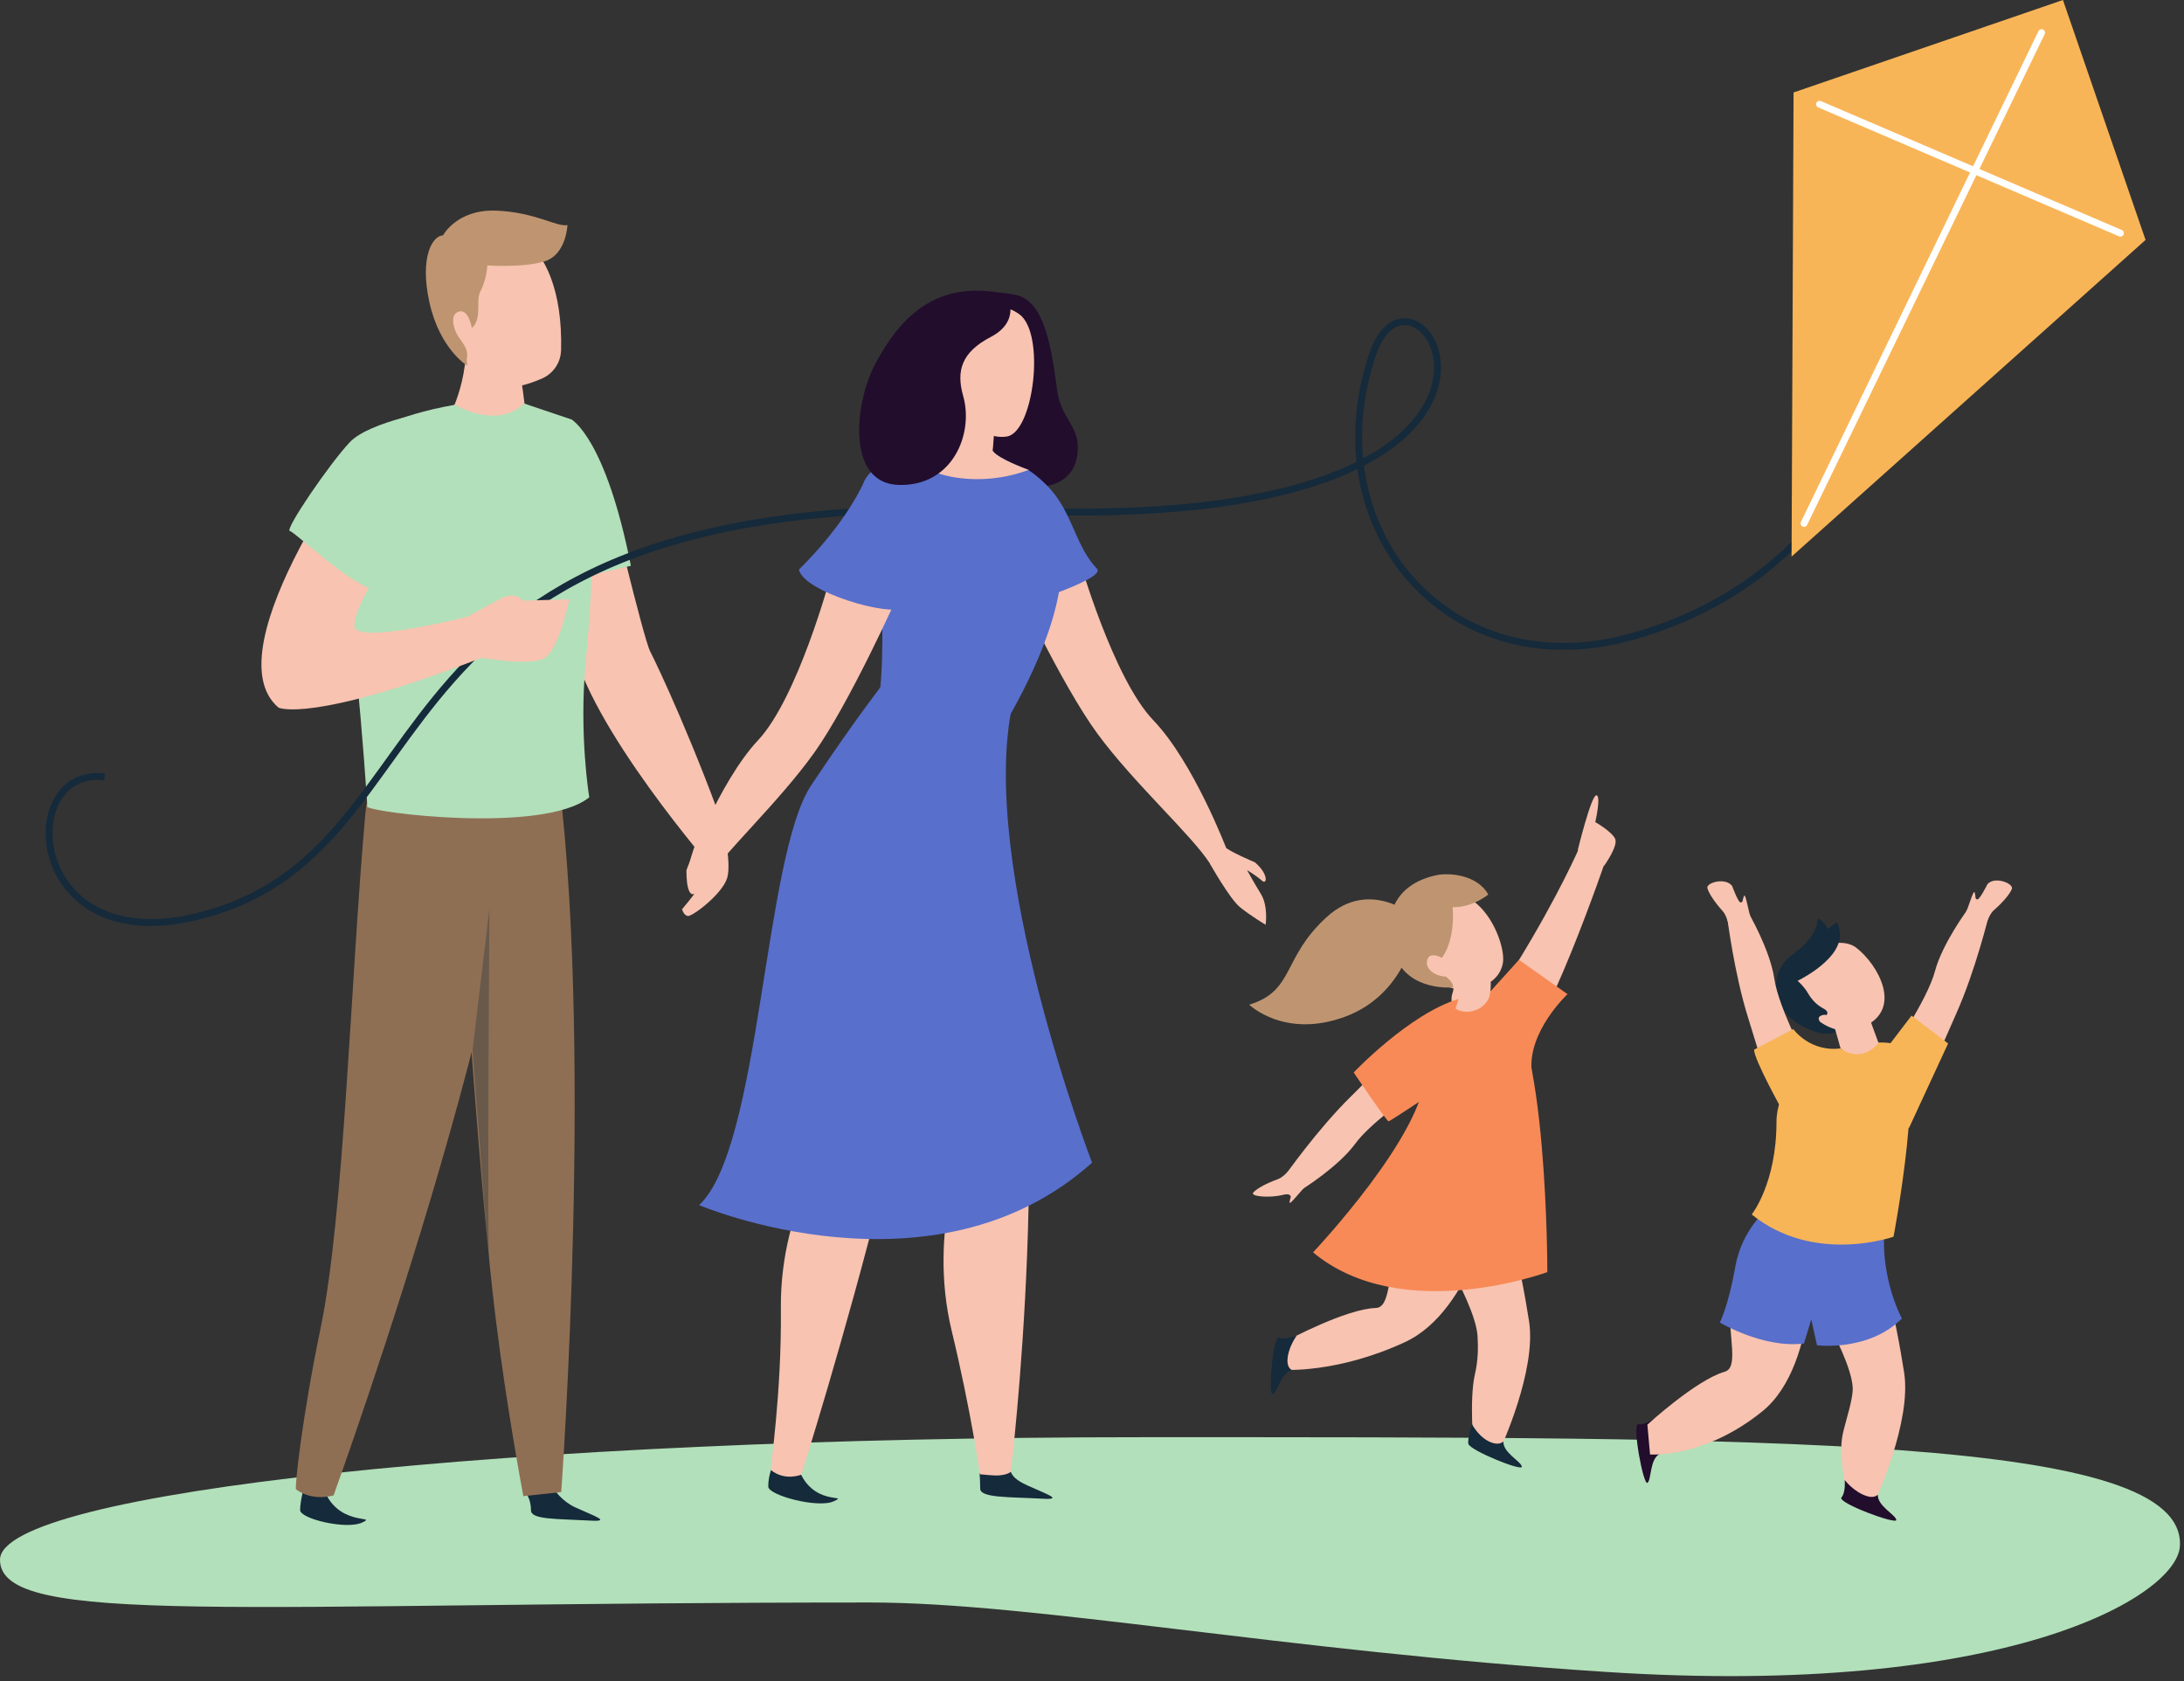 <svg width="317" height="244" viewBox="0 0 317 244" fill="none" xmlns="http://www.w3.org/2000/svg">
<rect x="0" y="0" width="317" height="244" fill="#333333" stroke="none"/>
<g clip-path="url(#clip0_3163_929)">
<path d="M0 226.37C0 236.19 34.59 232.57 126.25 232.57C150.11 232.57 185.98 239.57 233 242.64C291.22 246.44 315.92 231.68 316.4 224.43C317.46 208.35 257.62 208.58 165.97 208.58C74.32 208.58 0 216.55 0 226.37Z" fill="#B2E0BA"/>
<path d="M208.45 154.76C208.15 156.02 207.37 157.1 206.3 157.82C203.82 159.48 198.64 163.34 196.73 165.96C194.24 169.37 188.97 172.62 188.97 172.62L186.44 170.71C186.44 170.71 191.17 163.95 196.06 159.15C200.95 154.35 205.64 149.02 207.76 150.81C208.87 151.74 208.79 153.39 208.46 154.76H208.45Z" fill="#F8C3B0"/>
<path d="M188.33 168.23C188.33 168.23 186.8 170.67 185.44 171.15C184.08 171.63 182.45 172.44 181.92 173.06C181.39 173.68 184.36 173.87 186.14 173.43C186.14 173.43 186.95 173.19 187.22 173.45C187.5 173.71 187.24 173.82 187.18 174.47C187.12 175.12 188.9 172.59 189.73 172C190.56 171.41 188.32 168.23 188.32 168.23H188.33Z" fill="#F8C3B0"/>
<path d="M240.22 205.8C240.22 205.8 238.79 206.87 237.81 206.7C236.83 206.53 238.53 215.68 239.13 215.2C239.72 214.72 239.44 211.79 240.88 211.01C240.88 211.01 240.17 210.89 239.9 209.82C239.41 207.89 240.22 205.8 240.22 205.8Z" fill="#220D2C"/>
<path d="M216.51 173.19C217.13 173.25 213.83 190.19 203.93 194.78C194.02 199.37 186.22 198.8 186.22 198.8L186.91 194.5C186.91 194.5 195.38 189.95 199.68 189.83C203.98 189.7 198.09 171.34 216.51 173.18V173.19Z" fill="#F8C3B0"/>
<path d="M204.98 174.93C205.31 174.93 214.13 188.54 214.46 193.89C214.56 195.5 214.56 197.35 214.08 199.44C213.23 203.16 213.9 210.03 213.9 210.03C214.9 210.25 217.81 210.17 217.81 210.17C217.81 210.17 223.05 198.9 221.94 191.77C220.82 184.63 218.26 171.25 214.91 170.8C211.56 170.35 204.98 174.93 204.98 174.93Z" fill="#F8C3B0"/>
<path d="M233.33 124.07C233.33 124.07 223.76 152.24 219.78 152.77C215.79 153.3 213.67 150.38 220.05 140.02C226.43 129.66 229.35 122.75 229.35 122.75L233.34 124.07H233.33Z" fill="#F8C3B0"/>
<path d="M190.59 181.75C190.59 181.75 206.87 164.54 206.87 155.6C206.87 146.66 213.47 141.82 217.79 144.44C224.63 148.59 224.59 184.62 224.59 184.62C224.59 184.62 203.45 192.45 190.59 181.76V181.75Z" fill="#F88A57"/>
<path d="M210.9 146.07C210.9 146.07 210.44 145.17 210.85 144.04C211.26 142.92 210.55 141.45 210.22 139.86L215.83 138.77C215.83 138.77 216.58 141.03 216.33 143.88C216.08 146.73 212.42 147.66 210.89 146.07H210.9Z" fill="#F8C3B0"/>
<path d="M211.73 143.56C214.72 143.79 217.55 142.58 218.12 139.88C218.79 136.71 214.22 126.38 207.76 130.96C199.94 136.5 207.35 143.22 211.73 143.56Z" fill="#F8C3B0"/>
<path d="M213.66 206.7C213.66 206.7 212.95 208.94 213.13 209.56C213.42 210.52 221 213.6 220.89 212.85C220.78 212.09 218.13 210.83 218.21 209.19C218.21 209.19 217.75 209.74 216.68 209.42C214.77 208.85 213.66 206.71 213.66 206.71V206.7Z" fill="#152A3B"/>
<path d="M188.21 193.83C188.21 193.83 186.56 194.51 185.66 194.13C184.76 193.75 184.04 202.66 184.74 202.34C185.44 202.02 185.92 199.24 187.51 198.83C187.51 198.83 186.86 198.56 186.87 197.5C186.89 195.59 188.22 193.83 188.22 193.83H188.21Z" fill="#152A3B"/>
<path d="M196.48 155.65C196.48 155.65 204.5 147.17 211.7 144.98L207.42 158.95C207.42 158.95 201.82 162.68 201.56 162.74C201.3 162.8 196.48 155.64 196.48 155.64V155.65Z" fill="#F88A57"/>
<path d="M216.33 143.88L220.47 139.3L227.52 144.28C227.52 144.28 221.77 149.65 222.31 155.4C222.85 161.15 215.42 147.39 216.33 143.88Z" fill="#F88A57"/>
<path d="M210.92 143.3C210.92 143.3 204.44 143.96 202.45 138.66C200.46 133.36 202.24 128.27 208.63 126.99C210.12 126.69 214.32 126.81 216.02 129.82C216.02 129.82 213.72 131.74 210.84 131.66C210.84 131.66 211.36 136.08 209.29 139.02C209.29 139.02 207.52 137.99 207.16 139.31C206.8 140.63 208.26 141.67 209.88 141.74C209.88 141.74 210.98 142.54 210.91 143.29L210.92 143.3Z" fill="#BF9571"/>
<path d="M205.61 133.26C205.61 133.26 199 127.19 192.52 133.13C186.04 139.07 187.93 143.79 181.32 145.81C181.32 145.81 186.45 150.8 195.22 147.56C203.99 144.32 205.34 135.28 205.34 135.28L205.61 133.26Z" fill="#BF9571"/>
<path d="M229.01 123.35C229.01 123.35 230.96 115.42 231.7 115.42C232.44 115.42 231.55 119.31 231.55 119.31C231.55 119.31 233.99 120.71 234.44 121.75C234.89 122.79 232.84 125.64 232.84 125.64L229 123.34L229.01 123.35Z" fill="#F8C3B0"/>
<path d="M76.53 216.98C76.53 216.98 77.07 217.82 77.07 219.19C77.07 220.56 80.74 220.41 85.8 220.69C88.76 220.85 86.2 220 83.53 218.78C81.71 217.95 80.36 216.35 79.7 214.94L76.53 216.97V216.98Z" fill="#152A3B"/>
<path d="M44.15 215.73C44.15 215.73 43.56 217.86 43.56 219.15C43.56 220.44 50.27 222.02 52.53 220.98C55.1 219.8 48.75 221.81 46.83 215.62L44.15 215.74V215.73Z" fill="#152A3B"/>
<path d="M88.21 70.89C88.21 70.89 93.39 92.68 94.38 94.56C95.37 96.45 101.03 108.47 106.02 122.85L103.9 126.61C103.9 126.61 85.12 105.14 82.99 92.94C80.87 80.73 72.94 69.29 88.21 70.89Z" fill="#F8C3B0"/>
<path d="M57.18 104.59C56.86 109.58 53.56 112.1 53.03 118.08C50.85 142.63 49.97 176.22 46.51 192.88C43.79 205.98 42.76 216 42.96 216.15C45.45 217.98 48.42 217.02 48.42 217.02C48.42 217.02 80.95 127.25 75.13 102.65C72.27 90.59 57.47 100.11 57.18 104.59Z" fill="#8F6F54"/>
<path d="M70.1 104.26C62.06 124.32 67.28 136.06 67.28 136.06C67.28 136.06 69.59 172.13 71.93 191.21C73.56 204.49 75.96 217.13 75.96 217.13L81.46 216.55C81.46 216.55 86.35 149.61 80.65 109.7C78.9 97.43 71.77 100.08 70.1 104.26Z" fill="#8F6F54"/>
<path d="M53.33 117.06C53.33 117.87 78.86 121.12 85.53 115.71C85.53 115.71 84.01 106.6 85.02 95.99C86.7 78.46 86.64 61.29 79.59 60.33C67.7 58.71 57.7 64.65 57.7 64.65L53.33 117.06Z" fill="#B2E0BA"/>
<path d="M64.43 61.84C64.43 61.84 67.93 56.67 67.65 49.1L74.7 48.99C74.7 48.99 76.61 60.5 76.24 60.62C75.87 60.73 64.43 61.85 64.43 61.85V61.84Z" fill="#F8C3B0"/>
<path d="M81.43 50.88C81.38 52.67 80.26 54.26 78.62 54.96C76.78 55.75 74.19 56.56 71.53 56.41C66.53 56.13 62.42 38.27 66.88 34.19C71.13 30.3 81.9 33.33 81.44 50.89L81.43 50.88Z" fill="#F8C3B0"/>
<path d="M56.83 63.53L65.99 58.75C65.99 58.75 72.26 62.43 76.05 58.55L82.93 60.87C82.93 60.87 92.09 69.71 78.54 72.49C65 75.28 56.83 63.53 56.83 63.53Z" fill="#B2E0BA"/>
<path d="M68.49 47.6C68.49 47.6 68.04 44.9 66.69 45.2C65.34 45.5 65.72 47.37 66.32 48.5C66.92 49.62 68.12 50.52 67.74 52.17L67.81 53.07C67.81 53.07 63.84 50.67 62.34 43.92C60.84 37.17 62.86 34.17 64.29 34.17C64.29 34.17 66.31 30.35 72.01 30.57C77.71 30.79 80.78 32.97 82.36 32.67C82.36 32.67 82.21 36.94 79.06 37.92C75.91 38.9 70.74 38.52 70.74 38.52C70.74 38.52 70.59 40.69 69.77 42.19C68.95 43.69 70.07 46.16 68.5 47.59L68.49 47.6Z" fill="#BF9571"/>
<path d="M50.6 88.12C50.6 88.12 51.97 96.95 53.33 117.06C53.59 120.85 66 58.75 66 58.75C56.91 60.35 53.9 62.87 53.9 62.87L50.6 88.12Z" fill="#B2E0BA"/>
<path d="M82.93 60.87C82.93 60.87 87.88 63.45 91.57 82.11L80.09 84.78L82.93 60.87Z" fill="#B2E0BA"/>
<path d="M101.37 121.29C101.37 121.29 99.91 125.12 99.97 126.08C100.03 127.03 101.09 129.13 100.98 129.42C100.87 129.72 99 131.96 99 131.96C99 131.96 99.19 132.79 99.81 132.94C100.43 133.09 104.82 129.78 105.54 127.44C106.26 125.1 104.79 119.21 104.79 119.21L101.38 121.29H101.37Z" fill="#F8C3B0"/>
<path opacity="0.32" d="M68.59 152.38L71.04 131.85C71.04 131.85 70.66 181.76 71.04 185.34C71.42 188.92 68.59 152.38 68.59 152.38Z" fill="#152A3B"/>
<path d="M265.56 137.95C265.56 137.95 267.98 137.57 266.68 133.83C266.68 133.83 262.59 136.63 259.76 138.87C256.93 141.11 256.31 147.35 263.52 149.76C268.57 151.44 269.91 145 269.91 145L265.56 137.95Z" fill="#152A3B"/>
<path d="M273.93 153.34C274.31 153.14 279.75 145.1 280.84 140.99C281.93 136.88 285.64 131.93 285.64 131.93L288.68 132.83C288.68 132.83 286.73 140.9 283.91 147.18C281.1 153.46 278.67 160.16 276.05 159.23C273.43 158.3 273.92 153.34 273.92 153.34H273.93Z" fill="#F8C3B0"/>
<path d="M287.81 135.85C287.81 135.85 288.35 133 289.44 132.06C290.53 131.12 291.75 129.77 292.02 129C292.29 128.23 289.55 127.11 288.47 128.32C288.47 128.32 287.31 130.68 286.96 130.53C286.61 130.38 286.81 130.19 286.62 129.55C286.44 128.91 285.7 131.94 285.14 132.79C284.58 133.64 287.81 135.85 287.81 135.85Z" fill="#F8C3B0"/>
<path d="M262.54 178.8C263.16 178.71 264.31 197.9 255.84 204.79C247.37 211.68 239.5 211.09 239.5 211.09L239.11 206.76C239.11 206.76 246.2 200.26 250.33 199.08C254.47 197.9 244.23 181.55 262.54 178.8Z" fill="#F8C3B0"/>
<path d="M259.43 182.36C259.76 182.36 268.58 195.97 268.91 201.32C269.01 202.93 267.97 205.93 267.49 208.02C266.64 211.74 268.34 217.46 268.34 217.46C269.34 217.68 272.25 217.61 272.25 217.61C272.25 217.61 277.49 206.34 276.38 199.21C275.26 192.07 272.7 178.69 269.35 178.24C266 177.79 259.42 182.37 259.42 182.37L259.43 182.36Z" fill="#F8C3B0"/>
<path d="M260.17 173.01C259.75 172.95 253.21 176.28 251.87 183.86C250.88 189.48 249.63 191.94 249.63 191.94C249.63 191.94 255.96 195.73 261.84 194.98L262.9 191.47L263.73 195.24C263.73 195.24 271.23 196.2 276.05 191.35C276.05 191.35 272.12 184.16 273.93 175.75C275.74 167.34 260.17 173.02 260.17 173.02V173.01Z" fill="#586FCC"/>
<path d="M254.26 176.25C254.26 176.25 257.85 171.77 257.85 162.83C257.85 153.89 271.04 150.06 275.44 151.65C279.84 153.25 274.84 179.48 274.84 179.48C274.84 179.48 263.33 183.59 254.25 176.25H254.26Z" fill="#F8B557"/>
<path d="M267.75 214.8C267.75 214.8 267.93 216.57 267.28 217.33C266.63 218.09 275.35 221.34 275.24 220.58C275.13 219.82 272.48 218.56 272.56 216.92C272.56 216.92 272.1 217.47 271.03 217.15C269.12 216.58 267.75 214.8 267.75 214.8Z" fill="#220D2C"/>
<path d="M262.99 155.13C262.64 154.89 258.15 146.28 257.54 142.07C256.93 137.86 253.81 132.52 253.81 132.52L250.69 133.06C250.69 133.06 251.7 141.3 253.78 147.86C255.85 154.42 257.5 161.36 260.2 160.74C262.9 160.12 262.99 155.13 262.99 155.13Z" fill="#F8C3B0"/>
<path d="M251.21 136.16C251.21 136.16 251 133.27 250.03 132.21C249.06 131.15 248 129.67 247.82 128.88C247.64 128.09 250.49 127.28 251.43 128.61C251.43 128.61 252.31 131.08 252.68 130.98C253.05 130.87 252.87 130.66 253.13 130.05C253.38 129.44 253.77 132.53 254.23 133.44C254.69 134.35 251.23 136.17 251.23 136.17L251.21 136.16Z" fill="#F8C3B0"/>
<path d="M258.81 161.35C258.81 161.35 254.51 153.66 254.61 152.33L260.28 149.35C260.28 149.35 263.97 155.76 264.08 155.92C264.19 156.08 262.13 164.18 259.46 162.95L258.81 161.36V161.35Z" fill="#F8B557"/>
<path d="M274.17 151.7L277.45 147.4L282.76 151.44L277.03 163.82L273.58 151.86" fill="#F8B557"/>
<path d="M260.83 144.58C260.83 144.58 264.67 151.58 270.48 149.02C276.29 146.46 272.58 139.97 269.43 137.54C266.28 135.12 257.59 139.23 260.83 144.58Z" fill="#F8C3B0"/>
<path d="M265.04 147.33C264.96 147.17 263.54 147.36 264.11 148.19C264.67 149.02 258.77 144.41 259.48 141.29C259.48 141.29 261.36 142.32 262.43 144.16C263.5 146 264.7 146.29 265.02 146.6C265.51 147.07 265.04 147.34 265.04 147.34V147.33Z" fill="#152A3B"/>
<path d="M260.47 142.56C260.57 142.55 266.79 139.62 267.03 136C267.03 136 265.37 136.03 264.33 136.66C263.3 137.29 260.35 139.7 259.87 140.64C259.39 141.57 260.47 142.56 260.47 142.56Z" fill="#152A3B"/>
<path d="M260.27 149.34C260.27 149.34 262.79 152.88 267.46 152.11L263.34 158.56L260.27 149.34Z" fill="#F8B557"/>
<path d="M265.63 146.87C265.63 146.87 267.11 151.91 267.11 152.04C267.11 152.17 269.85 154.52 272.67 151.39L271.06 147L265.63 146.87Z" fill="#F8C3B0"/>
<path d="M263.99 133.34C263.99 133.34 266.6 134.74 264.48 137.35L260.61 138.24C260.61 138.24 263.87 135.85 263.79 133.42" fill="#152A3B"/>
<path d="M15.18 112.75C2.35 111.16 3.63 138.65 27.96 133.16C67.77 124.18 48.69 69.91 146.98 74.11C233.5 77.8 205.75 32.23 199.24 51.4C190.64 76.71 210.37 100.02 237.18 92.31C261.76 85.25 275.79 65.01 279.18 35.33" stroke="#152A3B" stroke-miterlimit="10"/>
<path d="M260.04 80.78L260.33 13.42L299.43 0L311.42 34.82L260.04 80.78Z" fill="#F8B557"/>
<path d="M261.85 75.96L296.33 4.73" stroke="white" stroke-miterlimit="10" stroke-linecap="round"/>
<path d="M264.1 15.13L307.77 33.84" stroke="white" stroke-miterlimit="10" stroke-linecap="round"/>
<path d="M54.05 62.82C54.05 62.82 30.38 94.2 40.43 102.7C40.43 102.7 45.06 105.05 69.93 95.46C69.93 95.46 76.83 96.7 78.99 95.53C81.14 94.35 82.63 86.98 82.63 86.98L75.95 87.17C75.95 87.17 74.77 85.73 72.61 86.91C70.45 88.09 67.82 89.5 67.82 89.5C67.82 89.5 51.3 93.74 51.44 90.76C51.59 87.78 54.75 83.44 56.44 80.83C58.13 78.22 59.83 64.67 54.04 62.83L54.05 62.82Z" fill="#F8C3B0"/>
<path d="M63.5 59.51C63.5 59.51 53.67 61.12 50.77 64.18C47.87 67.24 41.26 76.91 42.07 77.07C42.88 77.23 50.77 84.97 55.12 85.93C59.47 86.9 67.53 60.47 63.5 59.51Z" fill="#B2E0BA"/>
<path d="M156.64 81.13C156.64 81.13 161.56 98.45 167.4 104.53C173.24 110.61 178.04 123.24 178.04 123.24C178.04 123.24 178.32 129.5 175.61 125.31C172.9 121.12 164.58 113.68 159.29 106.48C154 99.28 146.8 83.71 146.8 83.71C146.8 83.71 149.98 79.45 156.64 81.14" fill="#F8C3B0"/>
<path d="M142.17 213.8C142.17 213.8 142.27 214.65 142.27 216.03C142.27 217.41 146.38 217.24 151.44 217.51C154.4 217.67 151.84 216.82 149.17 215.6C147.35 214.77 146.86 214.17 146.59 213.27L142.18 213.8H142.17Z" fill="#152A3B"/>
<path d="M111.91 213.35C111.91 213.35 111.51 214.46 111.51 215.74C111.51 217.02 118.72 218.93 120.99 217.89C123.56 216.71 117.67 218.89 115.75 212.7L111.92 213.35H111.91Z" fill="#152A3B"/>
<path d="M141.99 42.81C141.99 42.81 144.04 42 147.58 42.84C151.65 43.81 152.63 50.58 153.44 56.64C154.02 61.02 157 61.84 156.35 66.14C155.94 68.82 154 70.76 149.82 70.7C136.5 70.5 139.98 43.25 141.99 42.81Z" fill="#220D2C"/>
<path d="M122.84 113.8C113.05 130.29 121.49 164.14 121.49 164.14C121.49 164.14 113.18 174.48 113.34 189.92C113.47 202.41 111.74 213.22 111.91 213.36C113.96 215 116.3 214.02 116.3 214.02C116.3 214.02 141.49 134.9 136.39 112.53C133.83 101.31 124.89 110.37 122.85 113.8H122.84Z" fill="#F8C3B0"/>
<path d="M130.38 116.52C124.61 135.46 140.26 165.68 140.26 165.68C140.26 165.68 134.55 178.21 138.13 193.12C141.03 205.18 142.22 213.96 142.22 213.96C142.22 213.96 144.27 214.18 144.94 214.13C146.39 214.02 146.71 213.59 146.71 213.59C146.71 213.59 153.42 159.29 145.59 123.26C143.15 112.01 131.59 112.58 130.39 116.53L130.38 116.52Z" fill="#F8C3B0"/>
<path d="M119.28 152.09C119.28 152.09 116.38 130.55 117.56 121.49C118.74 112.43 125.91 110.32 127.55 100.96C127.55 100.96 136.01 104.7 144.66 102.8C144.66 102.8 143.92 110.1 145.04 118.34C146.1 126.17 146.19 125.38 146.64 129.94C147.99 143.47 119.28 152.08 119.28 152.08V152.09Z" fill="#F8C3B0"/>
<path d="M153.7 85.94C151.89 96.08 144.58 107.1 144.58 107.1L127 106.1C127 106.1 130.28 89.66 125.36 71.1C124.54 67.99 131.92 64.98 136.68 64.98C136.86 64.96 137.04 64.97 137.21 64.98C139.42 65.09 141.71 64.65 144.13 65.49C144.99 66.59 148.63 67.94 149.22 68.16C149.23 68.16 149.24 68.16 149.24 68.16C149.25 68.16 149.26 68.18 149.27 68.2C150.37 68.95 151.53 69.92 152.55 71.09C155.77 74.8 156.12 79.28 159.23 82.55C160.02 83.38 156.14 85.01 153.7 85.93V85.94Z" fill="#586FCC"/>
<path d="M134.63 65.35C134.63 65.35 138.13 61.93 139.12 56.06L144.56 57.09C144.56 57.09 144.21 66.25 143.91 66.27C143.61 66.29 134.63 65.35 134.63 65.35Z" fill="#F8C3B0"/>
<path d="M138.22 59.26C138.22 59.26 142.26 63.98 146.15 63.35C150.03 62.72 151.79 48.44 147.97 45.62C144.15 42.8 135.27 43.83 138.22 59.26Z" fill="#F8C3B0"/>
<path d="M120.48 83.89C120.48 83.89 115.79 101.28 110.03 107.43C104.27 113.58 99.64 126.28 99.64 126.28C99.64 126.28 99.44 132.54 102.1 128.31C104.76 124.08 112.97 116.53 118.17 109.26C123.36 101.99 130.36 86.33 130.36 86.33C130.36 86.33 127.12 82.11 120.49 83.89" fill="#F8C3B0"/>
<path d="M115.96 82.65C115.96 82.65 122.42 76.59 125.6 69.56C125.6 69.56 133.65 78.85 133.93 78.91C134.21 78.98 132.87 86.84 131.08 88.19C129.29 89.54 116.63 85.96 115.96 82.65Z" fill="#586FCC"/>
<path d="M149.31 68.2C149.31 68.2 149.29 68.21 149.28 68.21C141.69 70.99 135.61 68.58 135.58 68.43C135.35 66.92 135.84 65.79 136.68 64.99C138.99 62.79 143.96 63.12 143.93 65.06C143.93 65.2 144 65.35 144.13 65.5C144.99 66.6 148.63 67.95 149.22 68.17C149.23 68.17 149.24 68.17 149.24 68.17C149.28 68.19 149.3 68.19 149.3 68.19L149.31 68.2Z" fill="#F8C3B0"/>
<path d="M146.12 42.7C146.12 42.7 148.36 46.53 143.81 48.9C139.51 51.14 138.78 53.87 139.8 57.46C141.36 62.97 138.27 70.56 130.5 70.38C122.73 70.2 124.09 58.35 127.03 52.83C130.66 46 135.97 40.43 146.12 42.69V42.7Z" fill="#220D2C"/>
<path d="M127.86 99.55C128.38 99.13 125.05 103 117.74 113.97C110.82 124.34 110.44 166.6 101.47 174.9C101.47 174.9 135.52 189.36 158.51 168.74C158.51 168.74 141.82 125.38 146.99 102.09L127.87 99.54L127.86 99.55Z" fill="#586FCC"/>
<path d="M182.19 125.17C182.19 125.17 178.26 123.52 177.57 122.76C176.88 122 175.6 125.31 175.6 125.31C175.6 125.31 178.46 130.42 179.98 131.66C181.5 132.9 183.7 134.21 183.7 134.21C183.7 134.21 184.11 131.52 183.01 129.73C181.91 127.94 181.01 126.28 181.01 126.28C181.01 126.28 182.39 127.11 183.15 127.8C183.91 128.49 184.18 126.9 182.18 125.18L182.19 125.17Z" fill="#F8C3B0"/>
</g>
<defs>
<clipPath id="clip0_3163_929">
<rect width="316.41" height="243.26" fill="white"/>
</clipPath>
</defs>
</svg>
